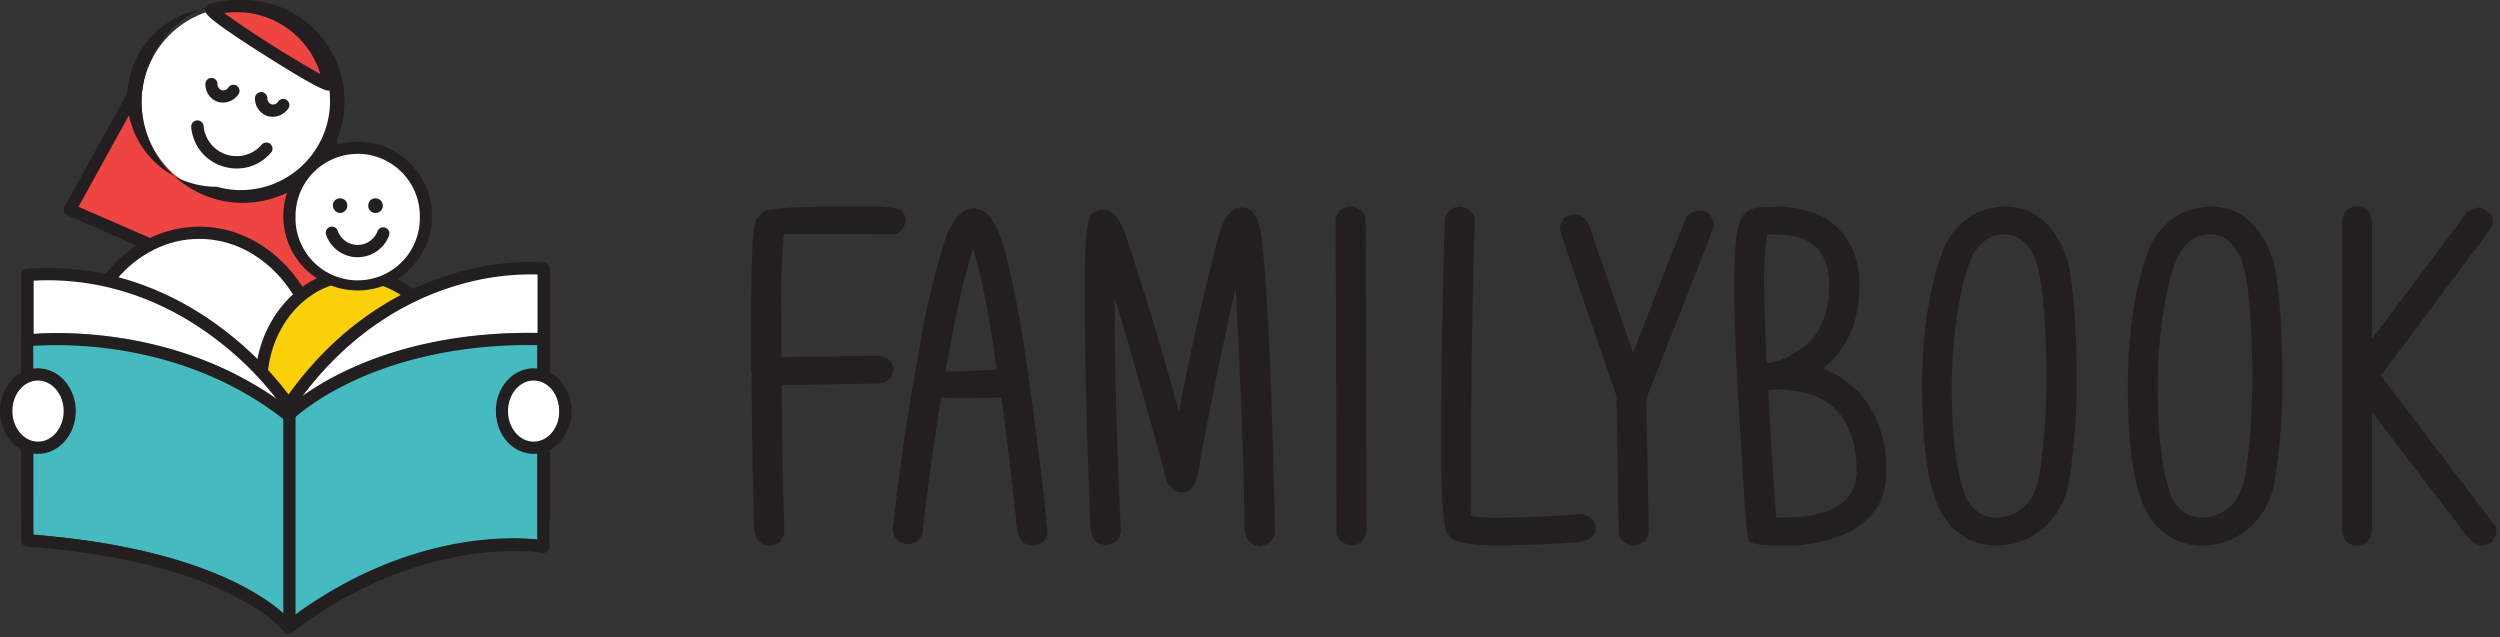 <svg xmlns="http://www.w3.org/2000/svg" width="353" height="90"><rect width="100%" height="100%" fill="#333333" stroke="none"/><g fill="none"><path fill="#231F20" d="M124.15 50.21l-13.83.22v-6.19c-.08-3.73.04-7.47.36-11.2h11.02c.91 0 2.34 0 4.15.07 1.04 0 1.73-.62 2.05-1.85v-.04a1.96 1.96 0 0 0-.35-1.13c-.07-.49-.87-.95-5.54-.95-7.87 0-12.1.15-12.92.48a2.15 2.15 0 0 0-2.05 1.07c-.4.12-.97 1.3-.97 13.35v8.4c.04.15.06.3.07.47v1.32c0 4.6.1 11.23.32 19.7 0 2.04.74 3.11 2.18 3.11 1.13 0 1.84-.64 2.12-1.93a701.7 701.7 0 0 1-.39-20.73l13.68-.22c1.1 0 1.8-.62 2.12-1.89 0-1.07-.67-1.75-2.02-2.06zm18.33-12.32c-1.2-5.7-2.75-8.46-4.92-8.46-1.51 0-2.83 1.26-3.9 3.76a109.96 109.96 0 0 0-3.95 16.68 341.53 341.53 0 0 0-3.65 24.76 2.1 2.1 0 0 0 2.14 2.2 2.08 2.08 0 0 0 2.03-1.45c.52-4.75 1.4-11.26 2.67-19.33.51.14 2.2.28 8.5.07.5 3.69 1.2 9.4 2.06 16.96 0 2.62.78 3.95 2.4 3.95 1.68-.2 2.04-1.2 2.04-2a349.6 349.6 0 0 0-1.45-12.68c-1.46-11.76-2.82-20-3.97-24.46zm-5.09-2.83c1.16 3.7 2.29 9.44 3.36 17.15-3.95.16-6.43.25-7.24.27 1.11-6.4 2.05-10.9 2.79-13.49.46-1.7.83-3 1.1-3.92zm37.94-5.76c-1.4 0-2.48 1.3-3.21 3.84a363.91 363.91 0 0 0-5.65 24.98 475.08 475.08 0 0 0-7.07-23.56c-.97-3.34-2.12-4.95-3.6-4.95a1.78 1.78 0 0 0-1.34.4c-.66.1-1.29 1.56-1.29 9.75v1.13c0 10.41.3 21.5.78 32.93 0 2.05.74 3.11 2.18 3.11a2.1 2.1 0 0 0 2.15-1.88V75a693.8 693.8 0 0 1-.9-32.95c1.7 5.51 4 13.57 6.89 24.06.35 2.27 1.26 3.41 2.7 3.41h.05l.19-.05c1.16 0 1.91-1.56 2.28-4.68 2-10.4 3.66-18.46 4.99-24.07.78 15.26 1.22 26.44 1.22 33.26 0 2.04.78 3.12 2.34 3.12h.05c1.29-.35 1.94-.99 1.94-1.9-.4-19.65-1-33.39-1.8-40.84-.28-3.39-1.25-5.06-2.9-5.06zm15.55-.13h-.05a2.13 2.13 0 0 0-2.24 1.9c.08 24.2.12 39 .12 43.98 0 1 .67 1.66 2.03 1.96a2.11 2.11 0 0 0 2.21-1.9c-.08-24.2-.12-39-.12-43.98 0-1-.67-1.65-1.95-1.96zm32.42 43.41h-.06c-4.57.35-8.5.52-11.68.52a21.15 21.15 0 0 1-3.94-.27c.08-.61.14-2.73.1-10.66 0-8.93.17-19.36.51-31.03 0-1-.66-1.65-1.98-1.96h-.04a2.2 2.2 0 0 0-2.2 1.67.13.13 0 0 0 0 .05c-.35 11.7-.52 22.13-.52 31.17V66c.2 8.5.72 9.35 1.05 9.52.5 1 2.76 1.49 6.87 1.49 3.04 0 6.49-.13 10.24-.39 2.43 0 3.67-.7 3.67-2.09-.01-1-.67-1.65-2.02-1.95zm16.59-42.86a2.69 2.69 0 0 0-1.56.69.1.1 0 0 0-.05.04c-.38.66-2.9 7.02-7.7 19.38-3.36-9.8-5.25-15.25-5.59-16.2-.5-2.21-1.39-3.33-2.67-3.33-1.12 0-1.83.64-2.1 1.91a.16.16 0 0 0 0 .09c.26 1.03 2.9 8.76 8.04 23.64l.29 19.1c0 1 .66 1.67 2.02 1.97 1.12.05 2.1-.77 2.24-1.89v-.04l-.36-18.81c6.08-15.3 9.3-23.54 9.58-24.45a.16.16 0 0 0 0-.08c-.24-1.35-.98-2.02-2.14-2.02zm17.49 22.3c3.43-2.68 5.17-6.6 5.17-11.7a13.59 13.59 0 0 0-.69-4.44c-1.7-4.45-5.45-6.7-11.15-6.7l-1.48.06c-1.68 0-2.78.5-3.28 1.48-.73 1.17-1.1 4.33-1.1 9.64 0 5.15.34 12.7 1 22.43.57 10.68.85 12.97 1.07 13.45.05.41.74.78 4.68.78 2.9.1 5.8-.38 8.5-1.44 4.14-1.8 6.24-4.77 6.24-8.8v-.36c0-4.56-1.34-8.3-4-11.16a14.85 14.85 0 0 0-4.96-3.25zm-6 2.98c1.05.04 2.09.17 3.11.38 5.08 1.14 7.66 4.9 7.66 11.2 0 4.32-3.59 6.51-10.67 6.51h-.67c-.26-2.89-.64-8.94-1.14-17.98.56-.08 1.13-.12 1.7-.11zm6.9-14.75c0 3.7-1.1 6.57-3.27 8.48-2.14 1.63-4.01 2.49-5.58 2.54a471.2 471.2 0 0 1-.34-10.9c-.04-2.46.11-4.92.46-7.35.37.08.74.1 1.12.09 5.15-.02 7.6 2.32 7.6 7.14h.01zm24.8-11.08a9.82 9.82 0 0 0-4.3 1.06 10.06 10.06 0 0 0-4.67 5.77c-1.82 5.13-2.7 11.4-2.7 18.62v.07c0 9.42 1.11 15.7 3.35 18.7a8.67 8.67 0 0 0 7.1 3.65 10.27 10.27 0 0 0 6.96-2.73 11.14 11.14 0 0 0 3.28-6.1 87.28 87.28 0 0 0 1.12-13.98c0-7.79-.42-13.66-1.26-17.39-1.7-5.09-4.69-7.67-8.87-7.67zm3.9 40.91a5.93 5.93 0 0 1-5.1 3.01c-1.87 0-3.3-.96-4.33-2.9-1.3-3.36-1.96-8.58-1.96-15.44a67.3 67.3 0 0 1 1.39-13.82 25.32 25.32 0 0 1 1.56-4.94c1.14-1.92 2.6-2.9 4.38-2.9a4.03 4.03 0 0 1 3.43 1.76c1.73 1.44 2.6 7.9 2.6 19.22a94.77 94.77 0 0 1-.93 12.7 12.03 12.03 0 0 1-1.04 3.31zm25.14-40.9a9.8 9.8 0 0 0-4.31 1.05 10.06 10.06 0 0 0-4.68 5.77c-1.78 5.13-2.68 11.4-2.68 18.62v.07c0 9.42 1.13 15.7 3.35 18.7a8.69 8.69 0 0 0 7.11 3.65 10.27 10.27 0 0 0 6.96-2.73 11.14 11.14 0 0 0 3.28-6.1 87.28 87.28 0 0 0 1.13-13.94c0-7.8-.42-13.67-1.26-17.4-1.73-5.12-4.71-7.7-8.9-7.7zm3.93 40.9a5.93 5.93 0 0 1-5.1 3.01c-1.87 0-3.3-.96-4.33-2.9-1.3-3.36-1.96-8.58-1.96-15.44-.01-4.64.45-9.27 1.39-13.82.35-1.7.87-3.35 1.56-4.94 1.14-1.92 2.62-2.9 4.38-2.9a4.03 4.03 0 0 1 3.43 1.76c1.73 1.44 2.6 7.9 2.6 19.22a94.77 94.77 0 0 1-.92 12.7 12.03 12.03 0 0 1-1.05 3.31zm36.38 4.36a.24.24 0 0 0-.04-.08L336.15 53c.34-.38 1.12-1.43 3.18-4.17L349 35.88c2.69-3.42 3-4.26 3-4.59 0-1-.68-1.66-2.04-1.98h-.06a2.9 2.9 0 0 0-1.51.61l-13.47 17.92v-16.5c-.17-1.8-1.24-2.17-2.1-2.17-.87 0-1.96.38-2.13 2.19v43.48c.17 1.79 1.25 2.17 2.12 2.17.87 0 1.94-.38 2.11-2.19V58.15c5.96 7.87 9.96 13.08 11.88 15.49 1.49 2.26 2.66 3.37 3.6 3.37 1.13 0 1.84-.65 2.12-1.92v-.07l-.09-.58z"/><path fill="#EE4442" d="M21.46 9L10 29.75l36.4 15.86.54-28.43z"/><path fill="#231F20" d="M46.25 46.33a.89.89 0 0 1-.35-.07L9.52 30.4a.84.84 0 0 1-.47-.52.85.85 0 0 1 .06-.69L20.57 8.45a.86.86 0 0 1 1.01-.4l25.49 8.17c.36.12.6.46.58.84l-.58 28.43a.88.88 0 0 1-.4.7.9.9 0 0 1-.42.14zM11.08 29.2L45.4 44.16l.52-26.49L21.73 9.9 11.08 29.2z"/><ellipse cx="33.45" cy="14.46" fill="#FFF" rx="13.46" ry="13.46"/><path fill="#231F20" d="M34.32 28.65a14.32 14.32 0 0 1-8.5-25.85 14.32 14.32 0 0 1 16.8-.16A14.32 14.32 0 0 1 48 18.54a14.35 14.35 0 0 1-13.69 10.1zm-.01-26.91a12.6 12.6 0 1 0-3.7 24.63 12.59 12.59 0 0 0 7.43-24.05 12.63 12.63 0 0 0-3.73-.58z"/><path fill="#FFF" d="M45.52 53.02C45.52 41.97 37.8 33 28.26 33 18.72 33 11 41.97 11 53.02c0 11.05 34.52 11.06 34.52 0z"/><path fill="#231F20" d="M28.14 62.04c-4.66 0-8.97-.76-12.22-2.14-3.87-1.65-5.92-4.07-5.92-7.02C10 41.38 18.14 32 28.13 32c9.98 0 18.13 9.37 18.13 20.89 0 6.3-9.4 9.15-18.12 9.15zm0-28.31c-9.04 0-16.4 8.6-16.4 19.16 0 4.88 8.25 7.43 16.4 7.43s16.4-2.55 16.4-7.43c0-10.57-7.36-19.16-16.4-19.16z"/><path fill="#FAD009" d="M63.93 54.39c0-8.5-6.03-15.39-13.46-15.39S37 45.89 37 54.39s26.93 8.5 26.93 0z"/><path fill="#231F20" d="M50.33 61.48a25.6 25.6 0 0 1-9.6-1.66C36.83 58.17 36 55.87 36 54.24 36 45.28 42.43 38 50.33 38s14.33 7.28 14.33 16.24c0 1.63-.82 3.93-4.73 5.58a25.6 25.6 0 0 1-9.6 1.65zm0-21.76c-6.98 0-12.6 6.51-12.6 14.55 0 2.73 4.33 5.5 12.6 5.5s12.58-2.8 12.58-5.53c0-8-5.64-14.5-12.58-14.5v-.02z"/><ellipse cx="50.65" cy="30.65" fill="#FFF" rx="9.64" ry="9.65"/><path fill="#231F20" d="M50.5 41.01a10.5 10.5 0 1 1 0-21 10.5 10.5 0 0 1 0 21zm0-19.28a8.78 8.78 0 0 0-8.77 8.78 8.78 8.78 0 1 0 17.55 0 8.79 8.79 0 0 0-8.77-8.79z"/><path fill="#FFF" d="M47 33a3.86 3.86 0 0 0 7.25.1"/><path fill="#231F20" d="M50.5 36.32a4.71 4.71 0 0 1-4.45-3.16.86.86 0 0 1 1.63-.59 2.99 2.99 0 0 0 5.62.09.87.87 0 1 1 1.63.62 4.75 4.75 0 0 1-4.42 3.04zm-2.49-6.25a1.04 1.04 0 0 1-1-1.03 1.29 1.29 0 0 1 0-.2.73.73 0 0 1 .05-.2.78.78 0 0 1 .1-.18.66.66 0 0 1 .13-.16 1.05 1.05 0 0 1 .93-.28 1.12 1.12 0 0 1 .53.28c.05.05.1.1.13.16a.99.99 0 0 1 .15.37v.2a.97.97 0 0 1-.07.4.85.85 0 0 1-.1.18.69.69 0 0 1-.13.16l-.16.13a1.27 1.27 0 0 1-.17.09c-.13.05-.26.08-.4.08H48zm5 0a1.12 1.12 0 0 1-.57-.17 1.6 1.6 0 0 1-.15-.13.69.69 0 0 1-.13-.16.85.85 0 0 1-.1-.18 1.2 1.2 0 0 1-.05-.2.8.8 0 0 1 0-.2.84.84 0 0 1 0-.2 1.07 1.07 0 0 1 .15-.37.66.66 0 0 1 .13-.16 1.6 1.6 0 0 1 .15-.13 1.24 1.24 0 0 1 .38-.15 1.16 1.16 0 0 1 .4 0 1.12 1.12 0 0 1 .53.28c.05.05.1.1.13.16a1.08 1.08 0 0 1 .16.37 1.39 1.39 0 0 1 0 .2v.2c0 .07-.04.14-.06.2a.85.85 0 0 1-.1.18.69.69 0 0 1-.13.16l-.16.13a1.27 1.27 0 0 1-.17.09 1.2 1.2 0 0 1-.4.08z"/><path fill="#EE4442" d="M30.04 1.48a13.05 13.05 0 0 1 7.42.12 13.28 13.28 0 0 1 9.11 10.39c.18.98-17.53-10.23-16.53-10.5z"/><path fill="#231F20" d="M46.4 12.8c-.48 0-1.91-.49-8.97-4.97-8.15-5.16-8.3-5.81-8.4-6.2a.93.93 0 0 1 .64-1.12A14.07 14.07 0 0 1 47.3 11.7a.91.91 0 0 1-.7 1.05 1.26 1.26 0 0 1-.18.04zM31.65 1.85a156.9 156.9 0 0 0 13.59 8.62 12.34 12.34 0 0 0-13.6-8.62z"/><path fill="#FFF" d="M27 18a5.55 5.55 0 0 0 9.8 3.03"/><path fill="#231F20" d="M33.42 23.79a6.55 6.55 0 0 1-1.92-.29 6.34 6.34 0 0 1-4.5-5.57.87.87 0 1 1 1.75-.11A4.68 4.68 0 0 0 37 20.37a.87.87 0 0 1 1.36 1.06 6.25 6.25 0 0 1-4.95 2.36z"/><path fill="#FFF" d="M36 13a1.68 1.68 0 0 0 3.1.96"/><path fill="#231F20" d="M38.5 16.49a2.51 2.51 0 0 1-.71-.1 2.61 2.61 0 0 1-1.79-2.5.87.87 0 1 1 1.75-.04.9.9 0 0 0 .58.88.89.89 0 0 0 .96-.4.86.86 0 1 1 1.41 1 2.68 2.68 0 0 1-2.2 1.16z"/><path fill="#FFF" d="M30 12a1.68 1.68 0 0 0 3.1.96"/><path fill="#231F20" d="M31.48 14.48c-.25 0-.5-.03-.73-.1a2.62 2.62 0 0 1-1.75-2.5.87.87 0 0 1 .85-.88.86.86 0 0 1 .86.85.9.9 0 0 0 .58.88.89.89 0 0 0 .97-.4.86.86 0 0 1 1.4 1 2.68 2.68 0 0 1-2.18 1.15z"/><path fill="#FFF" d="M76.88 73.22V38.08s-21.18-2.4-36.02 19.26c0 0-13.16-20.13-36.86-18.39v33.4"/><path fill="#231F20" d="M76.77 73.95a.87.87 0 0 1-.87-.87V38.76a35.89 35.89 0 0 0-11.4 1.55c-6.39 1.88-15.54 6.44-23.04 17.38a.87.87 0 0 1-.71.38.87.87 0 0 1-.72-.4 44.85 44.85 0 0 0-9.4-9.67c-5.45-4.19-14.32-8.98-25.88-8.37V72.2a.87.87 0 1 1-1.75 0V38.8c0-.45.36-.83.82-.85 12.52-.92 22.1 4.23 27.92 8.72a47.96 47.96 0 0 1 9 9.03c7.67-10.67 16.87-15.18 23.32-17.08 7.23-2.14 12.55-1.57 12.8-1.54a.86.86 0 0 1 .77.86v35.14a.87.87 0 0 1-.86.86z"/><path fill="#46BBBF" d="M4 47.25s20.18-2.6 36.86 10.54c0 0 11.42-11.4 36-10.76v29.31s-17.13-3.07-36 11.41c0 0-7.45-10.1-36.86-12.29v-28.2z"/><path fill="#231F20" d="M40.73 89.45h-.12a.88.88 0 0 1-.58-.34c-.07-.1-7.7-9.81-36.23-11.94a.86.86 0 0 1-.8-.86V48.08a.85.85 0 0 1 .75-.86c.2 0 20.27-2.45 36.93 10.28 2.6-2.28 14.12-11.06 36.06-10.47a.86.86 0 0 1 .84.86V77.2a.86.86 0 0 1-1.02.85c-.16-.03-16.98-2.8-35.3 11.24a.87.87 0 0 1-.53.16zm-36-13.96c24.85 2 33.9 9.6 36.12 11.9 16.29-12.21 31.05-11.63 35-11.22V48.73c-12.09-.18-20.78 2.64-25.98 5.07-5.7 2.66-8.5 5.4-8.53 5.44a.87.87 0 0 1-1.16.07C25.78 47.95 8.5 48.57 4.69 48.84l.04 26.65z"/><path fill="#231F20" d="M40 57h1.73v31.08H40z"/><ellipse cx="5.49" cy="58.18" fill="#FFF" rx="4.49" ry="5.18"/><path fill="#231F20" d="M5.35 64.09C2.4 64.09 0 61.38 0 58.04S2.4 52 5.35 52c2.95 0 5.35 2.71 5.35 6.04 0 3.34-2.4 6.05-5.35 6.05zm0-10.36c-2 0-3.6 1.94-3.6 4.3 0 2.38 1.62 4.33 3.62 4.33s3.62-1.94 3.62-4.32c0-2.38-1.64-4.31-3.64-4.31z"/><ellipse cx="74.49" cy="58.18" fill="#FFF" rx="4.49" ry="5.18"/><path fill="#231F20" d="M75.35 64.09c-2.95 0-5.35-2.71-5.35-6.04C70 54.7 72.4 52 75.35 52c2.95 0 5.35 2.71 5.35 6.04 0 3.34-2.4 6.05-5.35 6.05zm0-10.36c-2 0-3.62 1.94-3.62 4.32s1.62 4.31 3.62 4.31 3.63-1.94 3.63-4.31c0-2.38-1.63-4.32-3.63-4.32z"/></g></svg>
